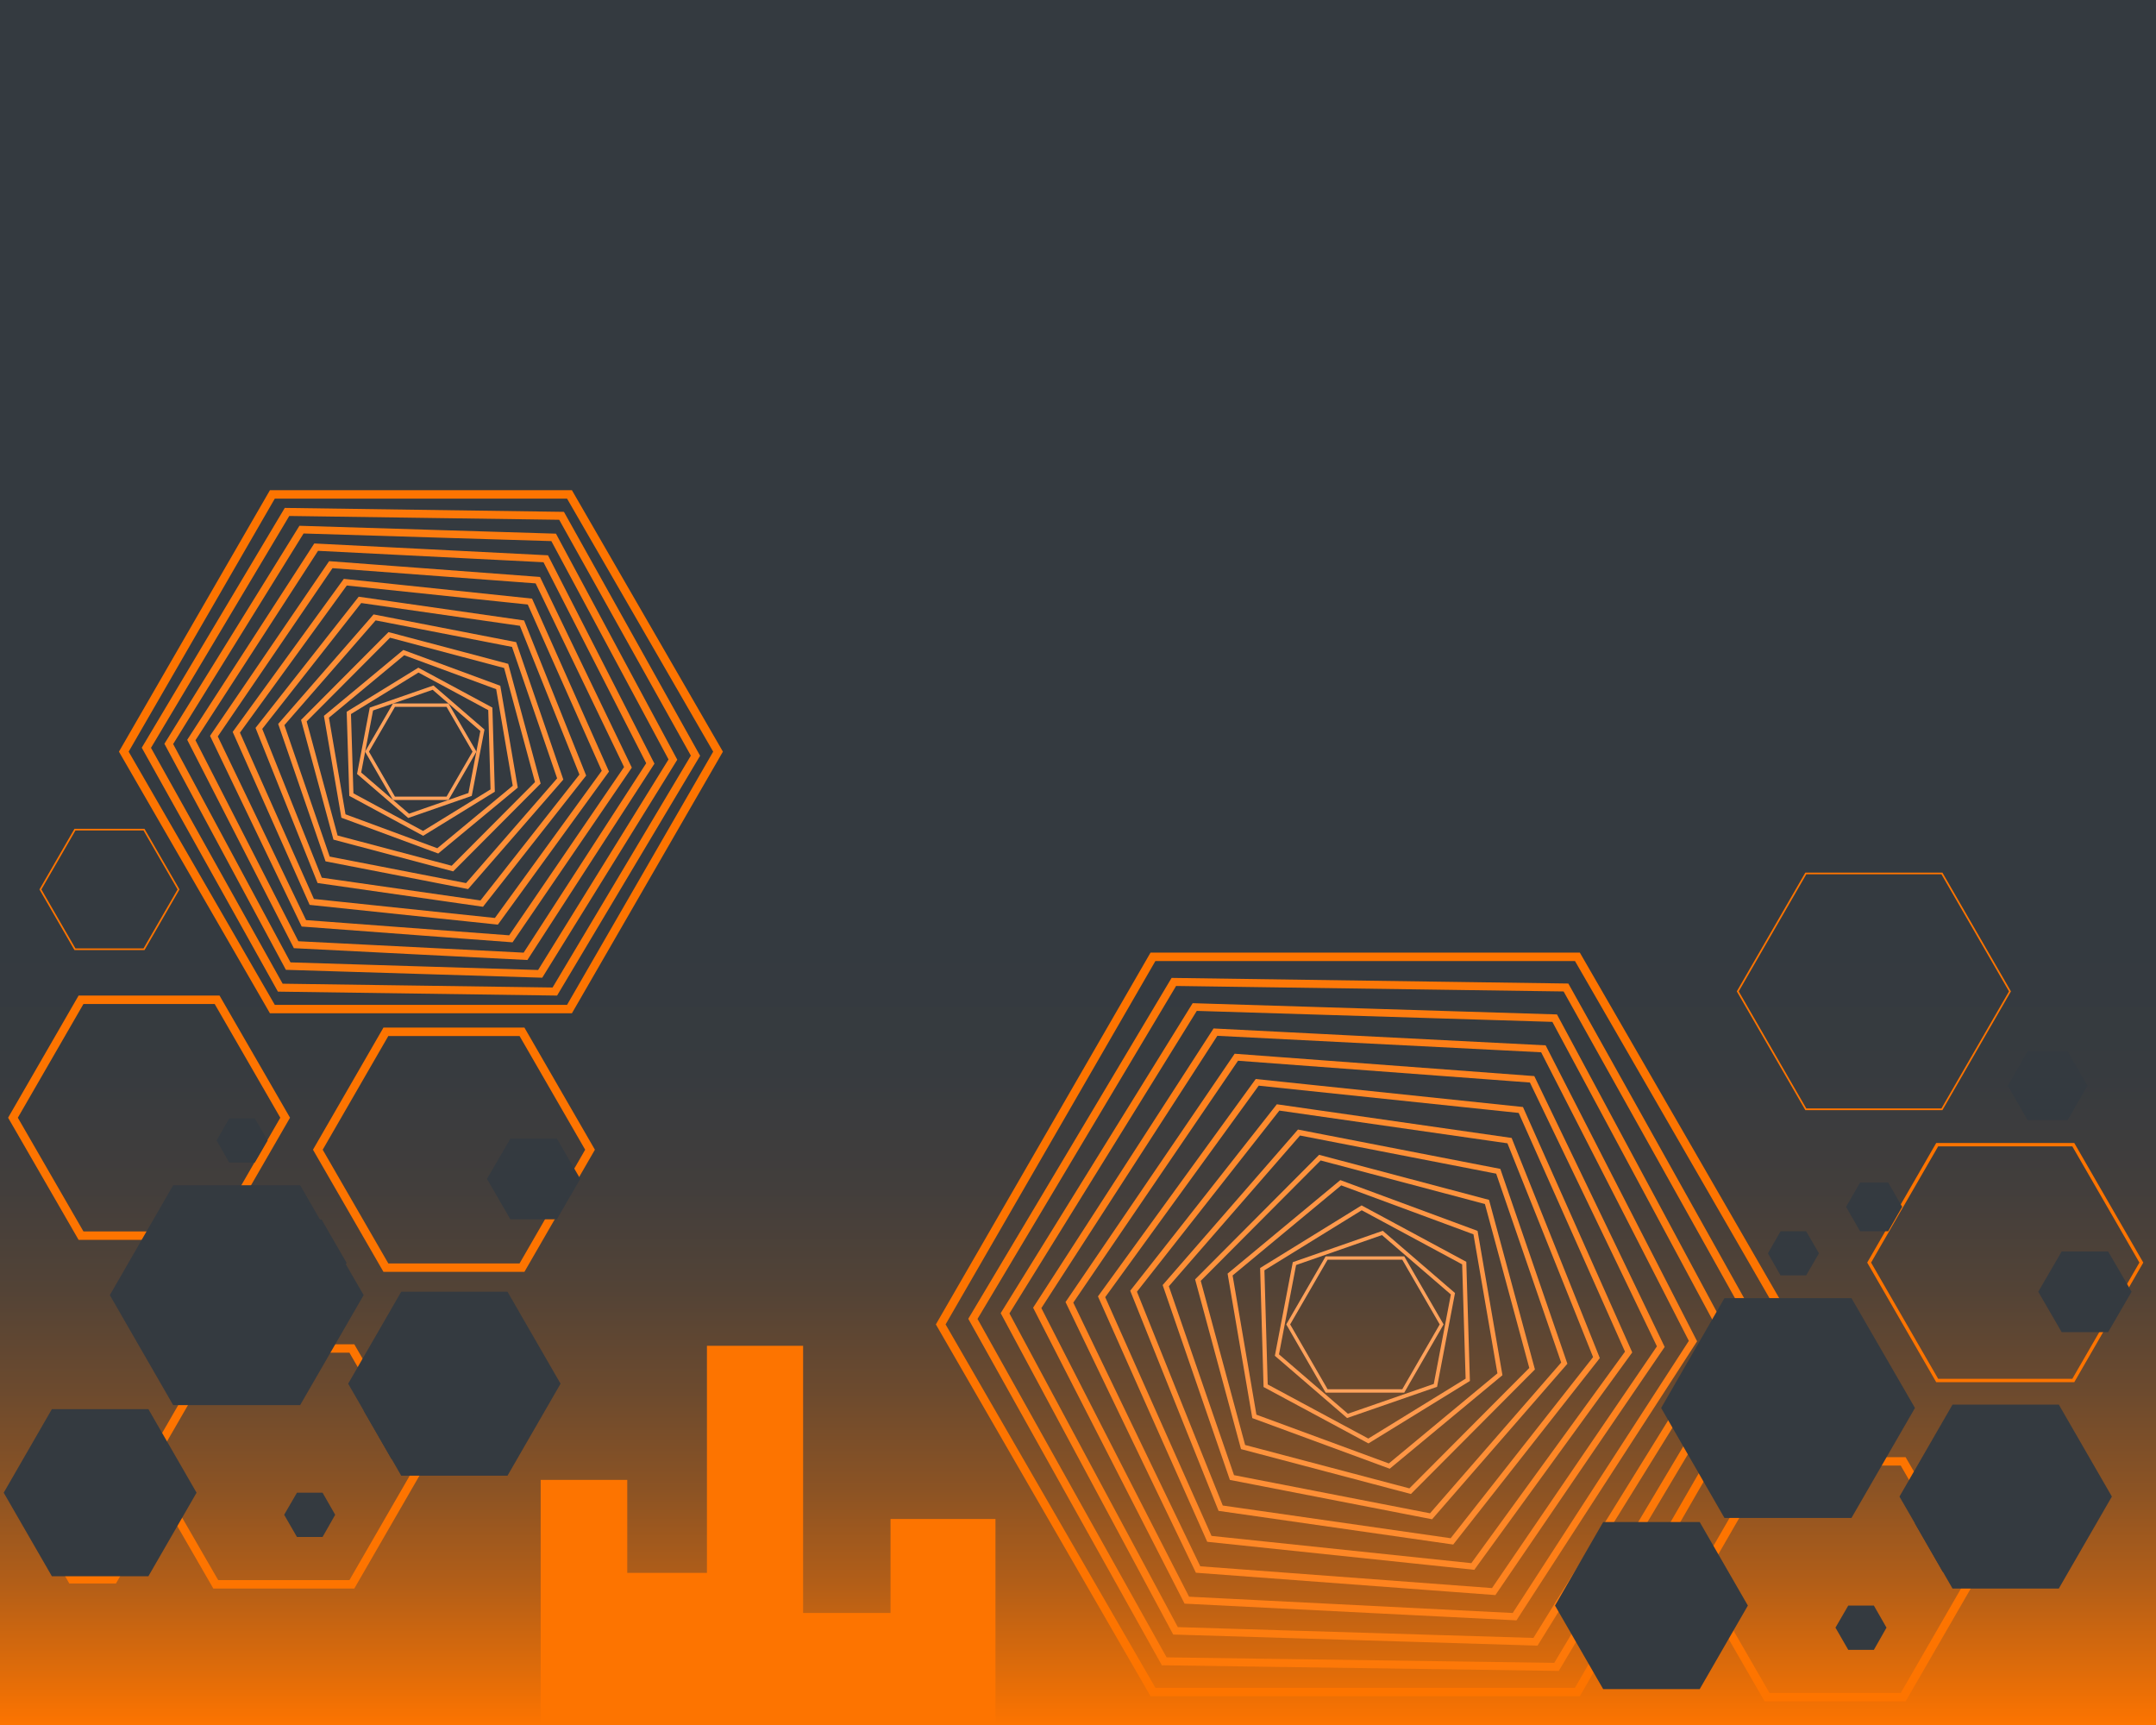 <?xml version="1.0" encoding="utf-8"?>
<!-- Generator: Adobe Illustrator 22.1.0, SVG Export Plug-In . SVG Version: 6.00 Build 0)  -->
<svg version="1.1" id="Layer_1" xmlns="http://www.w3.org/2000/svg" xmlns:xlink="http://www.w3.org/1999/xlink" x="0px" y="0px"
	 viewBox="0 0 1280 1024" style="enable-background:new 0 0 1280 1024;" xml:space="preserve">
<style type="text/css">
	.st0{fill:url(#SVGID_1_);}
	.st1{fill:#343A40;}
	.st2{fill:none;stroke:#FD7400;stroke-miterlimit:10;}
	.st3{fill:none;stroke:#FD7400;stroke-width:5;stroke-miterlimit:10;}
	.st4{fill:none;stroke:#FD7400;stroke-width:2;stroke-miterlimit:10;}
	.st5{fill:#FD7400;}
	.st6{fill:none;stroke:#FD7808;stroke-width:4.75;stroke-miterlimit:10;}
	.st7{fill:none;stroke:#FD7C0F;stroke-width:4.5;stroke-miterlimit:10;}
	.st8{fill:none;stroke:#FE7F17;stroke-width:4.25;stroke-miterlimit:10;}
	.st9{fill:none;stroke:#FE831F;stroke-width:4;stroke-miterlimit:10;}
	.st10{fill:none;stroke:#FE8726;stroke-width:3.75;stroke-miterlimit:10;}
	.st11{fill:none;stroke:#FE8B2E;stroke-width:3.5;stroke-miterlimit:10;}
	.st12{fill:none;stroke:#FE8F36;stroke-width:3.25;stroke-miterlimit:10;}
	.st13{fill:none;stroke:#FE933D;stroke-width:3;stroke-miterlimit:10;}
	.st14{fill:none;stroke:#FF9645;stroke-width:2.75;stroke-miterlimit:10;}
	.st15{fill:none;stroke:#FF9A4D;stroke-width:2.5;stroke-miterlimit:10;}
	.st16{fill:none;stroke:#FF9E54;stroke-width:2.25;stroke-miterlimit:10;}
	.st17{fill:none;stroke:#FFA25C;stroke-width:2;stroke-miterlimit:10;}
</style>
<g>
	<linearGradient id="SVGID_1_" gradientUnits="userSpaceOnUse" x1="640" y1="1024" x2="640" y2="-9.094947e-13">
		<stop  offset="0" style="stop-color:#FD7400"/>
		<stop  offset="2.994110e-02" style="stop-color:#E06C09"/>
		<stop  offset="8.255201e-02" style="stop-color:#B25E18"/>
		<stop  offset="0.137" style="stop-color:#8B5324"/>
		<stop  offset="0.194" style="stop-color:#6C4A2E"/>
		<stop  offset="0.252" style="stop-color:#534336"/>
		<stop  offset="0.312" style="stop-color:#423E3C"/>
		<stop  offset="0.378" style="stop-color:#373B3F"/>
		<stop  offset="0.455" style="stop-color:#343A40"/>
	</linearGradient>
	<rect class="st0" width="1280" height="1024"/>
</g>
<polygon class="st1" points="1227.5,624 1203.8,624 1192,644.5 1203.8,665 1227.5,665 1239.3,644.5 "/>
<polygon class="st1" points="190.9,723.9 161,723.9 146.1,749.7 161,775.6 190.9,775.6 205.8,749.7 "/>
<polygon class="st2" points="85.5,492.5 44.5,492.5 24,528 44.5,563.5 85.5,563.5 106,528 "/>
<polygon class="st3" points="1129.9,867.5 1049.1,867.5 1008.7,937.5 1049.1,1007.5 1129.9,1007.5 1170.3,937.5 "/>
<polygon class="st4" points="1230.9,679.5 1150.1,679.5 1109.7,749.5 1150.1,819.5 1230.9,819.5 1271.3,749.5 "/>
<polygon class="st2" points="1152.9,518.5 1072.1,518.5 1031.7,588.5 1072.1,658.5 1152.9,658.5 1193.3,588.5 "/>
<polygon class="st5" points="528.7,901.7 528.7,957.5 476.8,957.5 476.8,798.9 419.7,798.9 419.7,933.7 372.4,933.7 372.4,878.5 
	321,878.5 321,1023.7 372.4,1023.7 419.7,1023.7 419.7,1026 476.8,1026 476.8,1023.7 528.7,1023.7 528.7,1026 591,1026 591,901.7 
	"/>
<polygon class="st1" points="1222.3,833.8 1159.2,833.8 1127.7,888.4 1159.2,943 1222.3,943 1253.8,888.4 "/>
<polygon class="st1" points="1251.6,742.9 1224,742.9 1210.1,766.8 1224,790.8 1251.6,790.8 1265.5,766.8 "/>
<polygon class="st1" points="1121,702 1104.3,702 1096,716.4 1104.3,730.9 1121,730.9 1129.3,716.4 "/>
<polygon class="st1" points="73.5,508 49.8,508 38,528.5 49.8,549 73.5,549 85.3,528.5 "/>
<polygon class="st3" points="67.4,894.5 42.6,894.5 30.2,916 42.6,937.5 67.4,937.5 79.8,916 "/>
<g>
	<polygon class="st3" points="338.1,293.5 161.7,293.5 73.5,446.2 161.7,599 338.1,599 426.3,446.2 	"/>
	<polygon class="st6" points="86.9,443.9 166.4,586.3 329.4,588.6 412.9,448.6 333.4,306.2 170.4,303.9 	"/>
	<polygon class="st7" points="100.2,441.6 171.1,573.5 320.7,578.1 399.5,450.9 328.7,319 179,314.4 	"/>
	<polygon class="st8" points="113.6,439.3 175.8,560.8 312,567.7 386.1,453.2 324,331.7 187.7,324.8 	"/>
	<polygon class="st9" points="127,437 180.4,548.1 303.3,557.3 372.8,455.5 319.3,344.4 196.4,335.2 	"/>
	<polygon class="st10" points="140.3,434.7 185.1,535.4 294.7,546.9 359.4,457.8 314.6,357.1 205,345.6 	"/>
	<polygon class="st11" points="153.7,432.4 189.8,522.6 286,536.4 346,460.1 309.9,369.9 213.7,356.1 	"/>
	<polygon class="st12" points="167,430.1 194.5,509.9 277.3,526 332.6,462.4 305.2,382.6 222.4,366.5 	"/>
	<polygon class="st13" points="180.4,427.8 199.2,497.2 268.6,515.6 319.3,464.7 300.5,395.3 231.1,376.9 	"/>
	<polygon class="st14" points="193.8,425.5 203.9,484.4 259.9,505.1 305.9,467 295.8,408.1 239.7,387.4 	"/>
	<polygon class="st15" points="207.1,423.2 208.6,471.7 251.2,494.7 292.5,469.3 291.1,420.8 248.4,397.8 	"/>
	<polygon class="st16" points="220.5,420.9 213.2,459 242.6,484.3 279.1,471.6 286.4,433.5 257.1,408.2 	"/>
	<polygon class="st17" points="265.7,418.6 233.9,418.6 217.9,446.2 233.9,473.9 265.7,473.9 281.7,446.2 	"/>
</g>
<g>
	<polygon class="st3" points="936.5,568 684.5,568 558.5,786.2 684.5,1004.4 936.5,1004.4 1062.4,786.2 	"/>
	<polygon class="st6" points="577.6,782.9 691.2,986.2 924.1,989.5 1043.3,789.5 929.7,586.2 696.9,582.9 	"/>
	<polygon class="st7" points="596.7,779.6 697.9,968.1 911.6,974.6 1024.2,792.8 923,604.4 709.3,597.8 	"/>
	<polygon class="st8" points="615.8,776.4 704.6,949.9 899.2,959.7 1005.1,796.1 916.3,622.6 721.6,612.7 	"/>
	<polygon class="st9" points="634.9,773.1 711.3,931.7 886.8,944.8 986,799.4 909.6,640.7 734,627.6 	"/>
	<polygon class="st10" points="654,769.8 718,913.5 874.4,929.9 966.9,802.6 902.9,658.9 746.4,642.5 	"/>
	<polygon class="st11" points="673,766.5 724.7,895.3 862,915 947.8,805.9 896.2,677.1 758.8,657.4 	"/>
	<polygon class="st12" points="692.1,763.2 731.4,877.1 849.6,900.1 928.7,809.2 889.5,695.3 771.2,672.3 	"/>
	<polygon class="st13" points="711.2,759.9 738,859 837.2,885.2 909.6,812.5 882.8,713.5 783.6,687.2 	"/>
	<polygon class="st14" points="730.3,756.6 744.7,840.8 824.8,870.3 890.5,815.8 876,731.7 796,702.1 	"/>
	<polygon class="st15" points="749.4,753.4 751.4,822.6 812.4,855.4 871.4,819.1 869.3,749.8 808.4,717 	"/>
	<polygon class="st16" points="768.5,750.1 758.1,804.4 800,840.5 852.2,822.4 862.6,768 820.7,731.9 	"/>
	<polygon class="st17" points="833.1,746.8 787.6,746.8 764.8,786.2 787.6,825.7 833.1,825.7 855.9,786.2 	"/>
</g>
<polygon class="st1" points="1072.3,730.9 1057.1,730.9 1049.6,744 1057.1,757.1 1072.3,757.1 1079.9,744 "/>
<polygon class="st1" points="1009.1,903.5 951.8,903.5 923.2,953.1 951.8,1002.7 1009.1,1002.7 1037.7,953.1 "/>
<polygon class="st1" points="1099.2,770.6 1023.8,770.6 986.2,835.8 1023.8,901.1 1099.2,901.1 1136.9,835.8 "/>
<polygon class="st1" points="1186.5,875.8 1153.4,875.8 1136.9,904.4 1153.4,933.1 1186.5,933.1 1203,904.4 "/>
<polygon class="st1" points="1112.5,953.1 1097.3,953.1 1089.7,966.2 1097.3,979.4 1112.5,979.4 1120,966.2 "/>
<polygon class="st3" points="208.9,800.5 128.1,800.5 87.7,870.5 128.1,940.5 208.9,940.5 249.3,870.5 "/>
<polygon class="st3" points="309.9,612.5 229.1,612.5 188.7,682.5 229.1,752.5 309.9,752.5 350.3,682.5 "/>
<polygon class="st3" points="128.9,593.5 48.1,593.5 7.7,663.5 48.1,733.5 128.9,733.5 169.3,663.5 "/>
<polygon class="st1" points="301.3,766.8 238.2,766.8 206.7,821.4 238.2,876 301.3,876 332.8,821.4 "/>
<polygon class="st1" points="330.6,675.9 303,675.9 289.1,699.8 303,723.8 330.6,723.8 344.5,699.8 "/>
<polygon class="st1" points="151.3,663.9 136.1,663.9 128.6,677 136.1,690.1 151.3,690.1 158.9,677 "/>
<polygon class="st1" points="88.1,836.5 30.8,836.5 2.2,886.1 30.8,935.7 88.1,935.7 116.7,886.1 "/>
<polygon class="st1" points="178.2,703.6 102.8,703.6 65.2,768.8 102.8,834.1 178.2,834.1 215.9,768.8 "/>
<polygon class="st1" points="265.5,808.8 232.4,808.8 215.9,837.4 232.4,866.1 265.5,866.1 282,837.4 "/>
<polygon class="st1" points="191.5,886.1 176.3,886.1 168.7,899.2 176.3,912.4 191.5,912.4 199,899.2 "/>
</svg>
